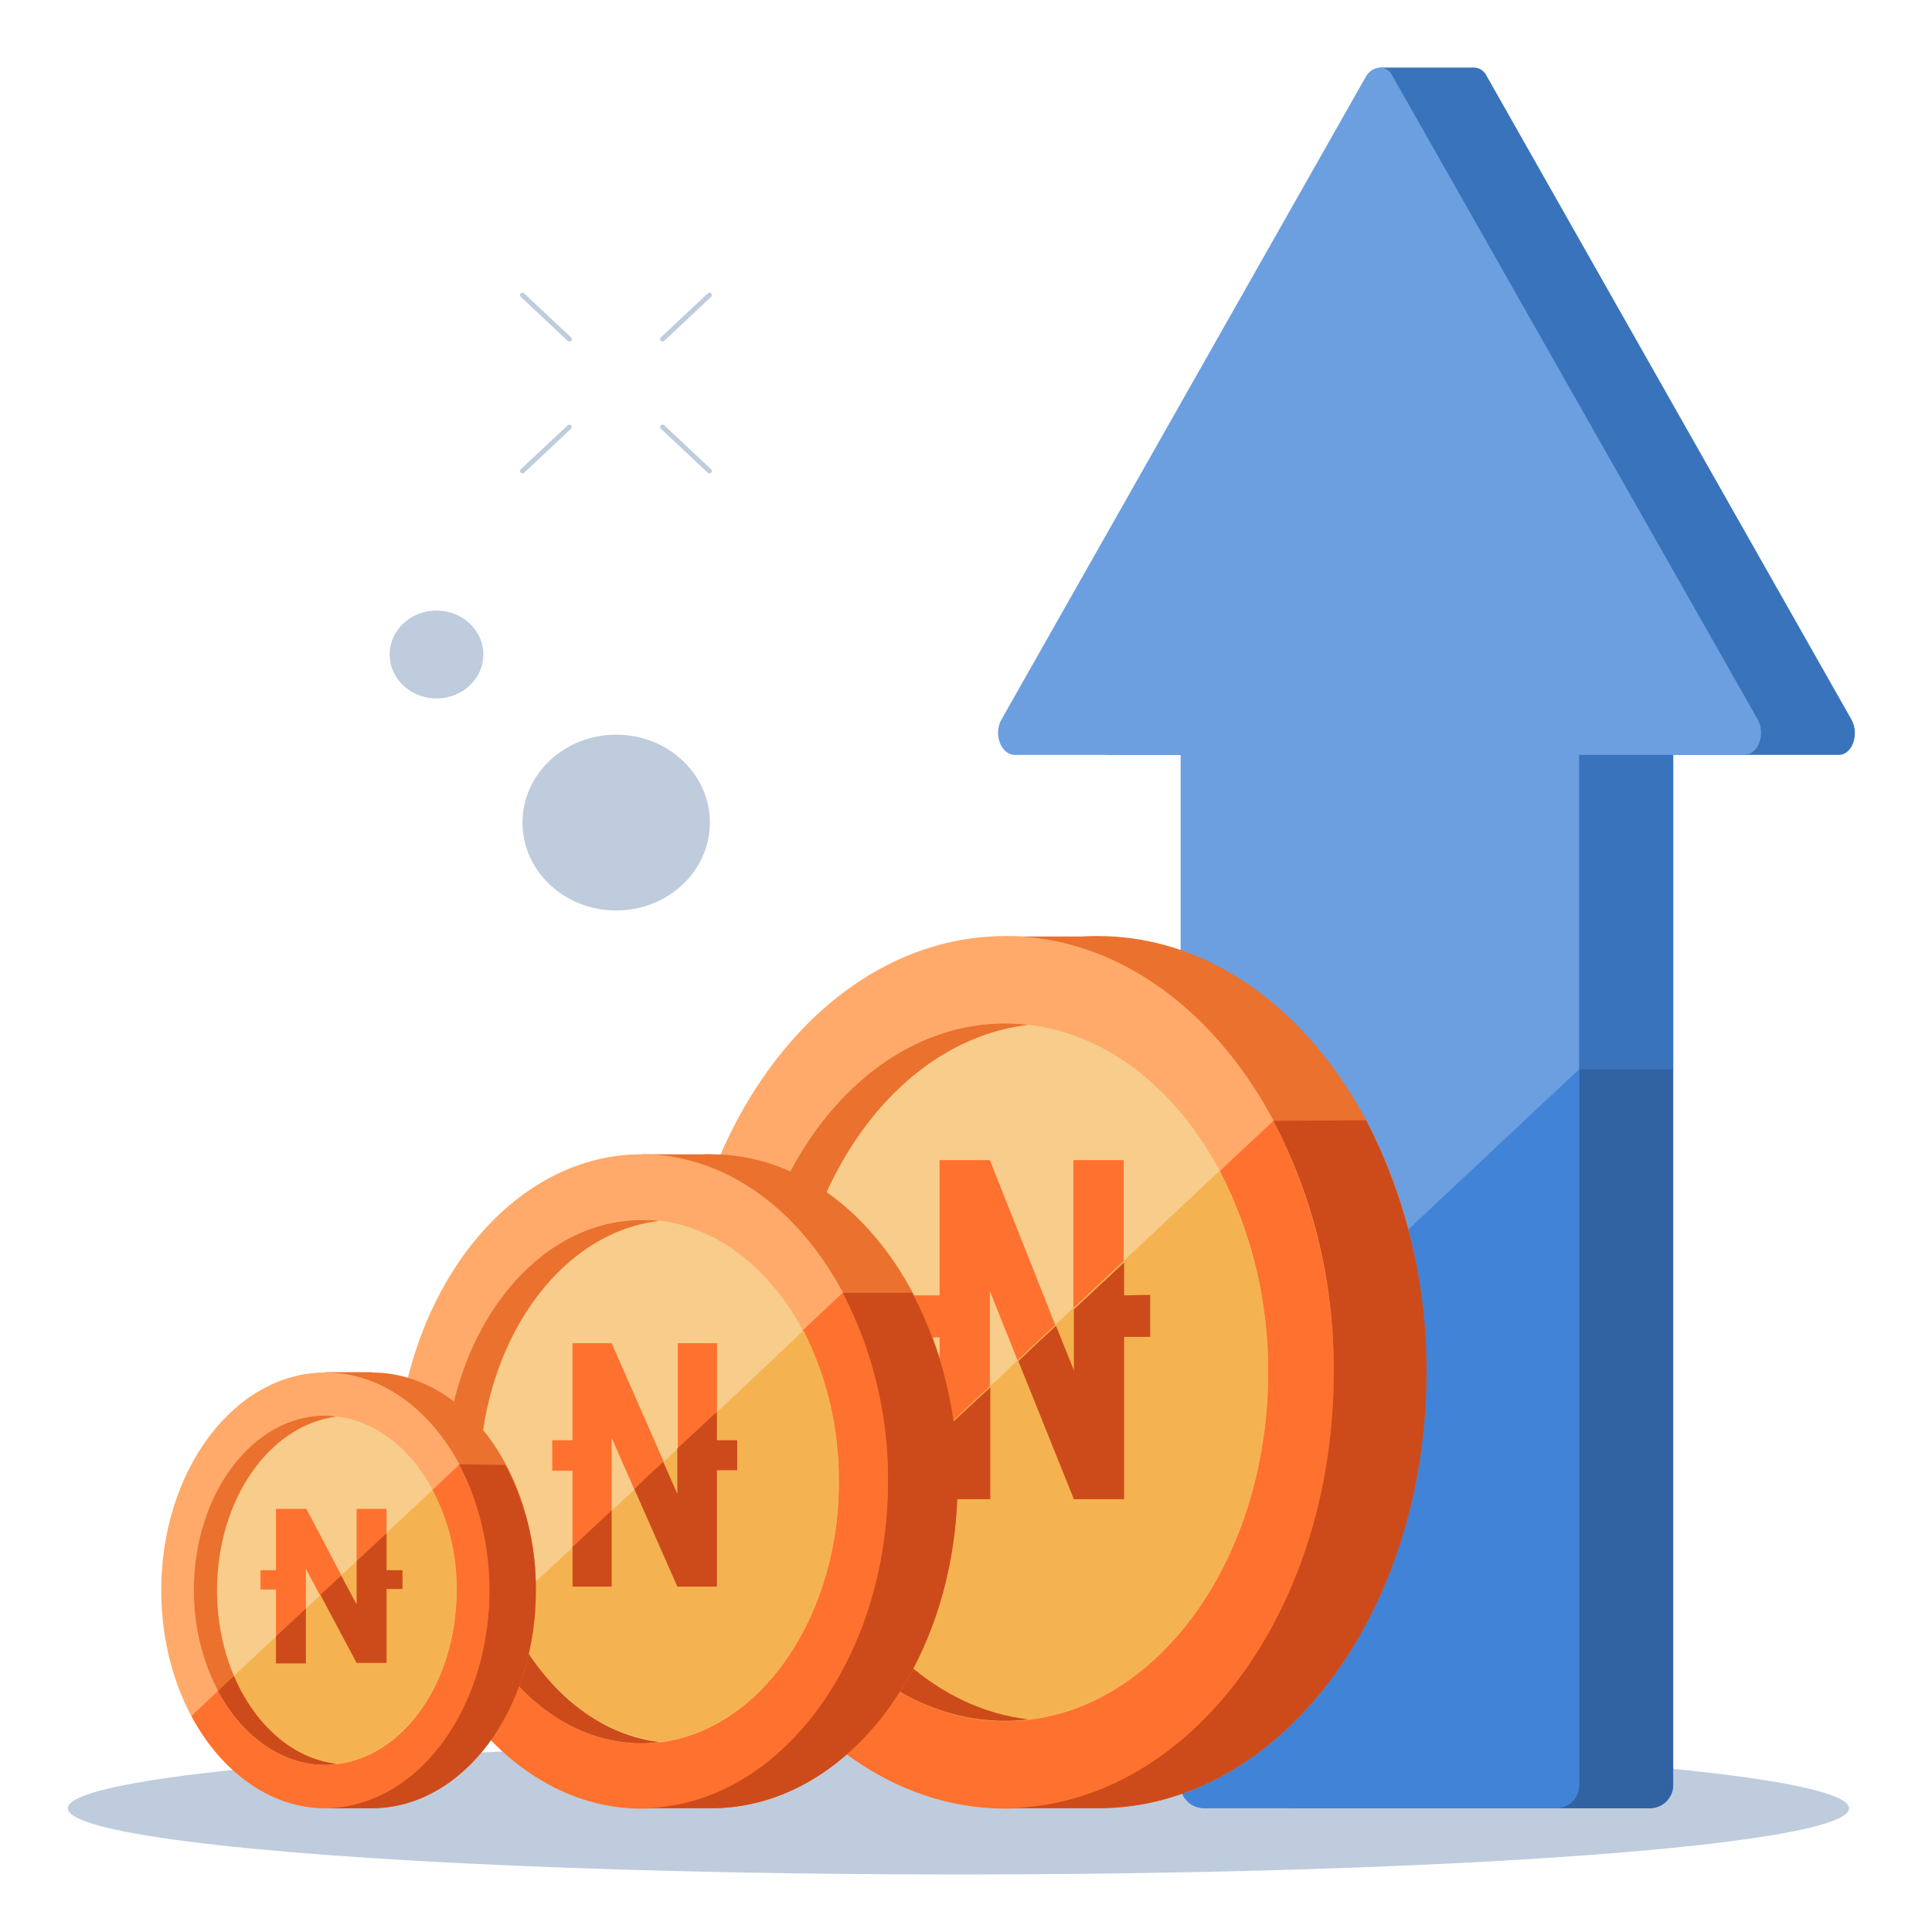 <?xml version="1.0" encoding="utf-8"?>
<!-- Generator: Adobe Illustrator 23.0.0, SVG Export Plug-In . SVG Version: 6.00 Build 0)  -->
<svg version="1.1" id="Layer_1" xmlns="http://www.w3.org/2000/svg" xmlns:xlink="http://www.w3.org/1999/xlink" x="0px" y="0px"
	 viewBox="0 0 400 400" style="enable-background:new 0 0 400 400;" xml:space="preserve">
<style type="text/css">
	.st0{fill:#BECCDD;}
	.st1{fill:#3973BC;}
	.st2{fill:#3162A1;}
	.st3{fill:#6B9FE0;}
	.st4{fill:#4183D7;}
	.st5{fill:#EB712E;}
	.st6{fill:#FFAA6A;}
	.st7{fill:#F8CC8A;}
	.st8{fill:#FF712E;}
	.st9{fill:#F4B350;}
	.st10{fill:#CD4B1A;}
	.st11{fill:none;stroke:#BECCDD;stroke-linecap:round;stroke-miterlimit:10;}
	.st12{fill:#BFBFBF;}
	.st13{opacity:0.15;fill:#F22613;enable-background:new    ;}
	.st14{fill:#F22613;}
	.st15{fill:#FFFFFF;}
	.st16{fill:#1D8ECC;}
	.st17{fill:#1979AD;}
	.st18{fill:#26C281;}
	.st19{fill:#049372;}
	.st20{fill:none;stroke:#049372;stroke-width:3;stroke-linecap:round;stroke-linejoin:round;stroke-dasharray:26,12,0,12,163,0;}
	.st21{fill:#037B5F;}
	.st22{fill:none;stroke:#037D61;stroke-width:3;stroke-linecap:round;stroke-linejoin:round;stroke-dasharray:26,12,0,12,163,0;}
	.st23{fill:#212F3C;}
	.st24{fill:#22A7F0;}
	.st25{fill:#ECEEF0;}
	.st26{fill:none;stroke:#BDC3C7;stroke-width:3;}
	.st27{fill:#5B6C7D;}
	.st28{fill:none;stroke:#1D8ECC;stroke-width:3;}
	.st29{fill:#036951;}
	.st30{fill:#20A56E;}
	.st31{fill:#037D61;}
</style>
<g id="Group_76_1_" transform="translate(27.133 -2.91)">
	<ellipse id="Ellipse_253_1_" class="st0" cx="171.3" cy="377.3" rx="184.4" ry="13.7"/>
	<path id="Path_337_1_" class="st1" d="M356.2,151.9L280.7,18.7c-0.5-1.1-1.5-1.8-2.7-1.8c-1.2,0.1-2.2,0.8-2.8,1.8l-75.5,133.2
		c-1.7,3-0.1,7.3,2.8,7.3h34.3v213.5c0.1,2.6,2.3,4.6,4.9,4.5h72.7c2.6,0.1,4.8-1.9,4.9-4.5V159.2h34.3
		C356.3,159.2,357.9,155,356.2,151.9z"/>
	<rect id="Rectangle_160_1_" x="258.5" y="16.9" class="st1" width="19.4" height="18.2"/>
	<path id="Path_338_1_" class="st2" d="M236.7,372.7c0.1,2.6,2.3,4.6,4.9,4.6h72.7c2.6,0.1,4.8-2,4.9-4.6V224.3h-82.4V372.7z"/>
	<path id="Path_339_1_" class="st3" d="M336.8,151.9L261.2,18.7c-0.5-1.1-1.5-1.8-2.7-1.8c-1.2,0.1-2.2,0.8-2.8,1.8l-75.5,133.2
		c-1.7,3-0.1,7.3,2.8,7.3h34.3v213.5c0.1,2.6,2.3,4.6,4.9,4.5h72.7c2.6,0.1,4.8-1.9,4.9-4.5V159.2H334
		C336.8,159.2,338.5,155,336.8,151.9z"/>
	<path id="Path_340_1_" class="st4" d="M217.3,372.7c0.1,2.6,2.3,4.6,4.9,4.6h72.7c2.6,0.1,4.8-2,4.9-4.6V224.3l-82.4,77.3
		L217.3,372.7z"/>
	<g id="Group_63_1_" transform="translate(52.068 61.61)">
		<path id="Path_341_1_" class="st5" d="M148.1,135.1c-37.6,0-68,40.4-68,90.3s30.4,90.3,68,90.3c37.5,0,68-40.4,68-90.3
			S185.7,135.1,148.1,135.1"/>
	</g>
	<rect id="Rectangle_161_1_" x="181" y="196.8" class="st5" width="19.2" height="180.5"/>
	<g id="Group_64_1_" transform="translate(45.896 61.61)">
		<path id="Path_342_1_" class="st6" d="M135.1,135.1c-37.6,0-68,40.4-68,90.3s30.4,90.3,68,90.3c37.5,0,68-40.4,68-90.3
			S172.6,135.1,135.1,135.1"/>
	</g>
	<g id="Group_65_1_" transform="translate(50.256 67.397)">
		<path id="Path_343_1_" class="st7" d="M130.7,147.4c-30.1,0-54.4,32.3-54.4,72.2s24.4,72.2,54.4,72.2s54.4-32.3,54.4-72.2
			S160.8,147.4,130.7,147.4"/>
	</g>
	<path id="Path_344_1_" class="st8" d="M210.9,271.1h-5.4v-28h-10.4v43.6l-17.3-43.6h-10.4v28h-5.4v8.7h5.4v33.6h10.4v-43.2
		l17.3,43.2h10.4v-33.6h5.4V271.1z"/>
	<path id="Path_345_1_" class="st5" d="M136.2,287c0-37.7,21.8-68.7,49.6-71.9c-1.6-0.2-3.2-0.3-4.8-0.3
		c-30.1,0-54.4,32.3-54.4,72.2s24.4,72.2,54.4,72.2c1.6,0,3.2-0.1,4.8-0.3C158,355.7,136.2,324.8,136.2,287z"/>
	<g id="Group_66_1_" transform="translate(49.91 73.866)">
		<path id="Path_346_1_" class="st8" d="M199.1,213.2c0.1-18.1-4.2-36-12.5-52.1l-11.1,10.4c6.7,12.9,10.1,27.2,10,41.7
			c0,39.9-24.4,72.2-54.4,72.2c-18.4,0-34.6-12.1-44.4-30.5l-11.1,10.4c12.3,23.1,32.6,38.2,55.5,38.2c6.6,0,13.1-1.3,19.2-3.7
			C178.5,288.7,199.1,254.2,199.1,213.2z"/>
		<path id="Path_347_1_" class="st9" d="M185.5,213.2c0,4.6-0.3,9.3-1,13.8c-0.4,2.2-0.8,4.4-1.2,6.5c-0.1,0.7-0.3,1.4-0.5,2.1
			c-0.3,1.3-0.6,2.5-1,3.7c-0.1,0.2-0.1,0.4-0.2,0.5c-0.2,0.8-0.5,1.7-0.8,2.5c-0.2,0.8-0.5,1.6-0.9,2.4c-0.5,1.5-1,3-1.7,4.4
			c0,0.1-0.1,0.2-0.1,0.3c-0.4,1.2-0.9,2.3-1.6,3.4l-0.3,0.5c-0.1,0.2-0.2,0.5-0.3,0.7c-0.8,1.5-1.6,2.9-2.4,4.3
			c-0.8,1.3-1.6,2.5-2.4,3.7c-0.2,0.3-0.4,0.6-0.6,0.9l-2,2.7c-0.3,0.4-0.6,0.7-0.9,1c-1.2,1.5-2.5,2.8-3.8,4.2
			c-0.1,0.1-0.2,0.2-0.2,0.3c-1.2,1.2-2.6,2.4-4,3.5c-1.4,1.1-2.8,2.2-4.3,3.2c-1.5,1-3.1,1.9-4.7,2.7c-1.6,0.7-3.1,1.5-4.8,2.1
			c-1.6,0.6-3.3,1.1-5,1.6c-0.8,0.2-1.6,0.4-2.5,0.5c-0.9,0.2-1.7,0.3-2.6,0.4c-18.3-2.1-34-16.3-42.6-36.4l24.3-22.8l8.8-8.3
			c0.5-0.5,1-0.8,1.6-1.5c1.2-0.9,2.8-2.5,5.8-5.4c1.2-1,2.4-2.3,3.9-3.7l3.9-3.6l3.7-3.5l10.4-9.7l19.9-18.7
			C182.2,184.4,185.6,198.7,185.5,213.2z"/>
		<path id="Path_348_1_" class="st10" d="M186.6,161.1c8.4,16.1,12.7,33.9,12.5,52.1c0,41-20.6,75.5-48.8,86.5
			c-6.1,2.4-12.7,3.7-19.2,3.7h19.2c37.5,0,68-40.4,68-90.3c0.1-18.1-4.2-36-12.5-52.1L186.6,161.1z"/>
		<path id="Path_349_1_" class="st10" d="M93.3,248.6l-6.7,6.2c9.9,18.5,26.1,30.5,44.4,30.5c1.6,0,3.2-0.1,4.8-0.3
			C117.6,282.9,101.9,268.8,93.3,248.6z"/>
	</g>
	<g id="Group_67_1_" transform="translate(31.844 76.09)">
		<path id="Path_350_1_" class="st5" d="M88.3,165.8c-28.2,0-51,30.3-51,67.7s22.8,67.7,51,67.7s51-30.3,51-67.7
			S116.5,165.8,88.3,165.8"/>
	</g>
	<rect id="Rectangle_162_1_" x="105.7" y="241.9" class="st5" width="14.4" height="135.4"/>
	<g id="Group_68_1_" transform="translate(27.214 76.09)">
		<path id="Path_351_1_" class="st6" d="M78.5,165.8c-28.2,0-51,30.3-51,67.7s22.8,67.7,51,67.7s51-30.3,51-67.7
			S106.7,165.8,78.5,165.8"/>
	</g>
	<g id="Group_69_1_" transform="translate(30.484 80.429)">
		<path id="Path_352_1_" class="st7" d="M75.3,175c-22.5,0-40.8,24.3-40.8,54.2s18.3,54.2,40.8,54.2s40.8-24.3,40.8-54.2
			S97.8,175,75.3,175"/>
	</g>
	<path id="Path_353_1_" class="st8" d="M125.5,301.1h-4.2V281h-8.1v31.2L99.5,281h-8.1v20.1h-4.2v6.3h4.2v24.1h8.1v-30.9l13.6,30.9
		h8.1v-24.1h4.2V301.1z"/>
	<path id="Path_354_1_" class="st5" d="M72.1,309.6c0-28.3,16.4-51.5,37.2-53.9c-1.2-0.2-2.4-0.2-3.6-0.2
		c-22.5,0-40.8,24.3-40.8,54.2s18.3,54.2,40.8,54.2c1.2,0,2.4-0.1,3.6-0.2C88.5,361.1,72.1,337.9,72.1,309.6z"/>
	<g id="Group_70_1_" transform="translate(30.225 85.281)">
		<path id="Path_355_1_" class="st8" d="M126.5,224.3c0.1-13.6-3.1-27-9.4-39l-8.3,7.8c5,9.6,7.6,20.4,7.5,31.3
			c0,29.9-18.3,54.2-40.8,54.2c-13.8,0-25.9-9.1-33.3-22.9l-8.3,7.8c9.2,17.3,24.4,28.6,41.6,28.6c4.9,0,9.8-1,14.4-2.8
			C111.1,281,126.5,255.1,126.5,224.3z"/>
		<path id="Path_356_1_" class="st9" d="M116.3,224.4c0.1,6.8-0.9,13.5-2.9,20c-0.4,1.4-0.8,2.7-1.4,4c-0.9,2.4-1.9,4.8-3.1,7
			c-0.5,1.1-1.1,2.1-1.7,3.1c-1,1.6-1.9,2.9-2.9,4.3c-1,1.3-2.1,2.6-3.3,3.8c-0.6,0.8-1.3,1.5-2,2.1c-0.3,0.4-0.7,0.7-1.1,0.9
			c-0.8,0.7-1.6,1.4-2.4,2c-0.2,0.2-0.5,0.4-0.8,0.5c-0.8,0.6-1.6,1.1-2.4,1.6c-0.4,0.3-0.8,0.6-1.2,0.7c-1.1,0.6-2.2,1.2-3.3,1.6
			c-1,0.4-2,0.8-3,1.1c-0.4,0.1-0.7,0.2-1.1,0.4c-1.2,0.3-2.3,0.5-3.5,0.6c-0.2,0.1-0.4,0.1-0.6,0.1h-0.1c-0.1,0.1-0.2,0.1-0.3,0.1
			h-0.4c-0.7-0.1-1.4-0.3-2.1-0.5c-6-1.3-11.6-4.1-16.1-8.2c-1.4-1.2-2.7-2.5-4-3.8c-3.9-4.5-7-9.5-9.3-14.9l14-13l8.1-7.6l2.8-2.6
			c0.7-0.6,1.3-1.2,1.9-1.8c1.5-1.4,3.1-3.1,6-5.6l0.5-0.5l2.4-2.3l8.2-7.6l17.8-16.8C113.9,202.7,116.4,213.5,116.3,224.4z"/>
		<path id="Path_357_1_" class="st10" d="M117.1,185.3c6.3,12.1,9.5,25.5,9.4,39c0,30.7-15.5,56.6-36.6,64.9
			c-4.6,1.8-9.5,2.8-14.4,2.8h14.4c28.2,0,51-30.3,51-67.7c0.1-13.6-3.1-27-9.4-39L117.1,185.3z"/>
		<path id="Path_358_1_" class="st10" d="M47.2,250.9l-5,4.7c7.4,13.9,19.5,22.9,33.3,22.9c1.2,0,2.4-0.1,3.6-0.2
			C65.4,276.6,53.7,266,47.2,250.9z"/>
	</g>
	<g id="Group_71_1_" transform="translate(14.733 90.569)">
		<path id="Path_359_1_" class="st5" d="M35.1,196.5c-18.8,0-34,20.2-34,45.1c0,24.9,15.2,45.1,34,45.1s34-20.2,34-45.1
			C69.1,216.6,53.9,196.5,35.1,196.5"/>
	</g>
	<rect id="Rectangle_163_1_" x="40.2" y="287" class="st5" width="9.6" height="90.3"/>
	<g id="Group_72_1_" transform="translate(11.647 90.569)">
		<path id="Path_360_1_" class="st6" d="M28.6,196.5c-18.8,0-34,20.2-34,45.1c0,24.9,15.2,45.1,34,45.1s34-20.2,34-45.1
			C62.6,216.6,47.3,196.5,28.6,196.5"/>
	</g>
	<g id="Group_73_1_" transform="translate(13.827 93.462)">
		<path id="Path_361_1_" class="st7" d="M26.4,202.6c-15,0-27.2,16.2-27.2,36.1s12.2,36.1,27.2,36.1s27.2-16.2,27.2-36.1
			S41.4,202.6,26.4,202.6"/>
	</g>
	<path id="Path_362_1_" class="st8" d="M56.1,328h-3.2v-12.7h-6.2v19.8l-10.4-19.8H30V328h-3.2v4H30v15.3h6.2v-19.6l10.4,19.6h6.2
		V332h3.2L56.1,328z"/>
	<path id="Path_363_1_" class="st5" d="M17.8,332.2c0-18.9,10.9-34.3,24.8-36c-0.8-0.1-1.6-0.2-2.4-0.2c-15,0-27.2,16.2-27.2,36.1
		c0,19.9,12.2,36.1,27.2,36.1c0.8,0,1.6-0.1,2.4-0.2C28.7,366.5,17.8,351,17.8,332.2z"/>
	<path id="Path_364_1_" class="st8" d="M74.2,332.2c0.1-9.1-2.1-18-6.3-26l-5.5,5.2c3.3,6.4,5.1,13.6,5,20.8
		c0,20-12.2,36.1-27.2,36.1c-9.2,0-17.3-6-22.2-15.3l-5.5,5.2c6.2,11.5,16.3,19.1,27.7,19.1c3.3,0,6.6-0.6,9.6-1.9
		C63.9,369.9,74.2,352.7,74.2,332.2z"/>
	<path id="Path_365_1_" class="st9" d="M67.4,332.1c0,18.9-10.9,34.3-24.8,36c-9.1-1-17-8.1-21.3-18.2l41.1-38.5
		C65.8,317.7,67.5,324.9,67.4,332.1z"/>
	<path id="Path_366_1_" class="st10" d="M67.9,306.1c4.2,8,6.3,17,6.3,26c0,20.5-10.3,37.8-24.4,43.3c-3.1,1.2-6.3,1.9-9.6,1.9h9.6
		c18.8,0,34-20.2,34-45.1c0.1-9.1-2.1-18-6.3-26L67.9,306.1z"/>
	<path id="Path_367_1_" class="st10" d="M21.3,349.9L18,353c4.9,9.2,13,15.3,22.2,15.3c0.8,0,1.6-0.1,2.4-0.2
		C33.5,367.1,25.6,360,21.3,349.9z"/>
	<g id="Group_75_1_" transform="translate(26.843 19.015)">
		<ellipse id="Ellipse_254_1_" class="st0" cx="73.6" cy="154.2" rx="19.4" ry="18.2"/>
		<ellipse id="Ellipse_255_1_" class="st0" cx="36.4" cy="119.4" rx="9.7" ry="9.1"/>
		<g id="Group_74_1_" transform="translate(8.803)">
			<line id="Line_38_1_" class="st11" x1="74.4" y1="54.1" x2="84.1" y2="45"/>
			<line id="Line_39_1_" class="st11" x1="45.4" y1="81.4" x2="55.1" y2="72.3"/>
			<line id="Line_40_1_" class="st11" x1="74.4" y1="72.3" x2="84.1" y2="81.4"/>
			<line id="Line_41_1_" class="st11" x1="45.4" y1="45" x2="55.1" y2="54.1"/>
		</g>
	</g>
	<path id="Path_368_1_" class="st10" d="M30,341.7l6.2-5.8v11.4H30V341.7z"/>
	<path id="Path_369_1_" class="st10" d="M56.2,328v3.9h-3.3v15.3h-6.2l-7.5-14.1l4.3-4l3.2,6v-9l6.2-5.8v7.7L56.2,328z"/>
	<path id="Path_370_1_" class="st10" d="M91.4,323.2l8.1-7.6v15.8h-8.1V323.2z"/>
	<path id="Path_371_1_" class="st10" d="M125.5,301.1v6.2h-4.2v24.1h-8.2l-8.9-20.2c1.5-1.4,3.1-3.1,6-5.6l2.9,6.6v-9.4l8.2-7.6v5.9
		H125.5z"/>
	<path id="Path_372_1_" class="st10" d="M176.3,291.6c0.5-0.5,1-0.8,1.6-1.5v23.2h-10.4v-13.5L176.3,291.6z"/>
	<path id="Path_373_1_" class="st10" d="M211,271v8.7h-5.4v33.6h-10.4l-11.5-28.6c1.2-1,2.4-2.3,3.9-3.7l3.9-3.6l3.7,9.2v-12.6
		l10.4-9.7v6.8L211,271z"/>
</g>
</svg>
